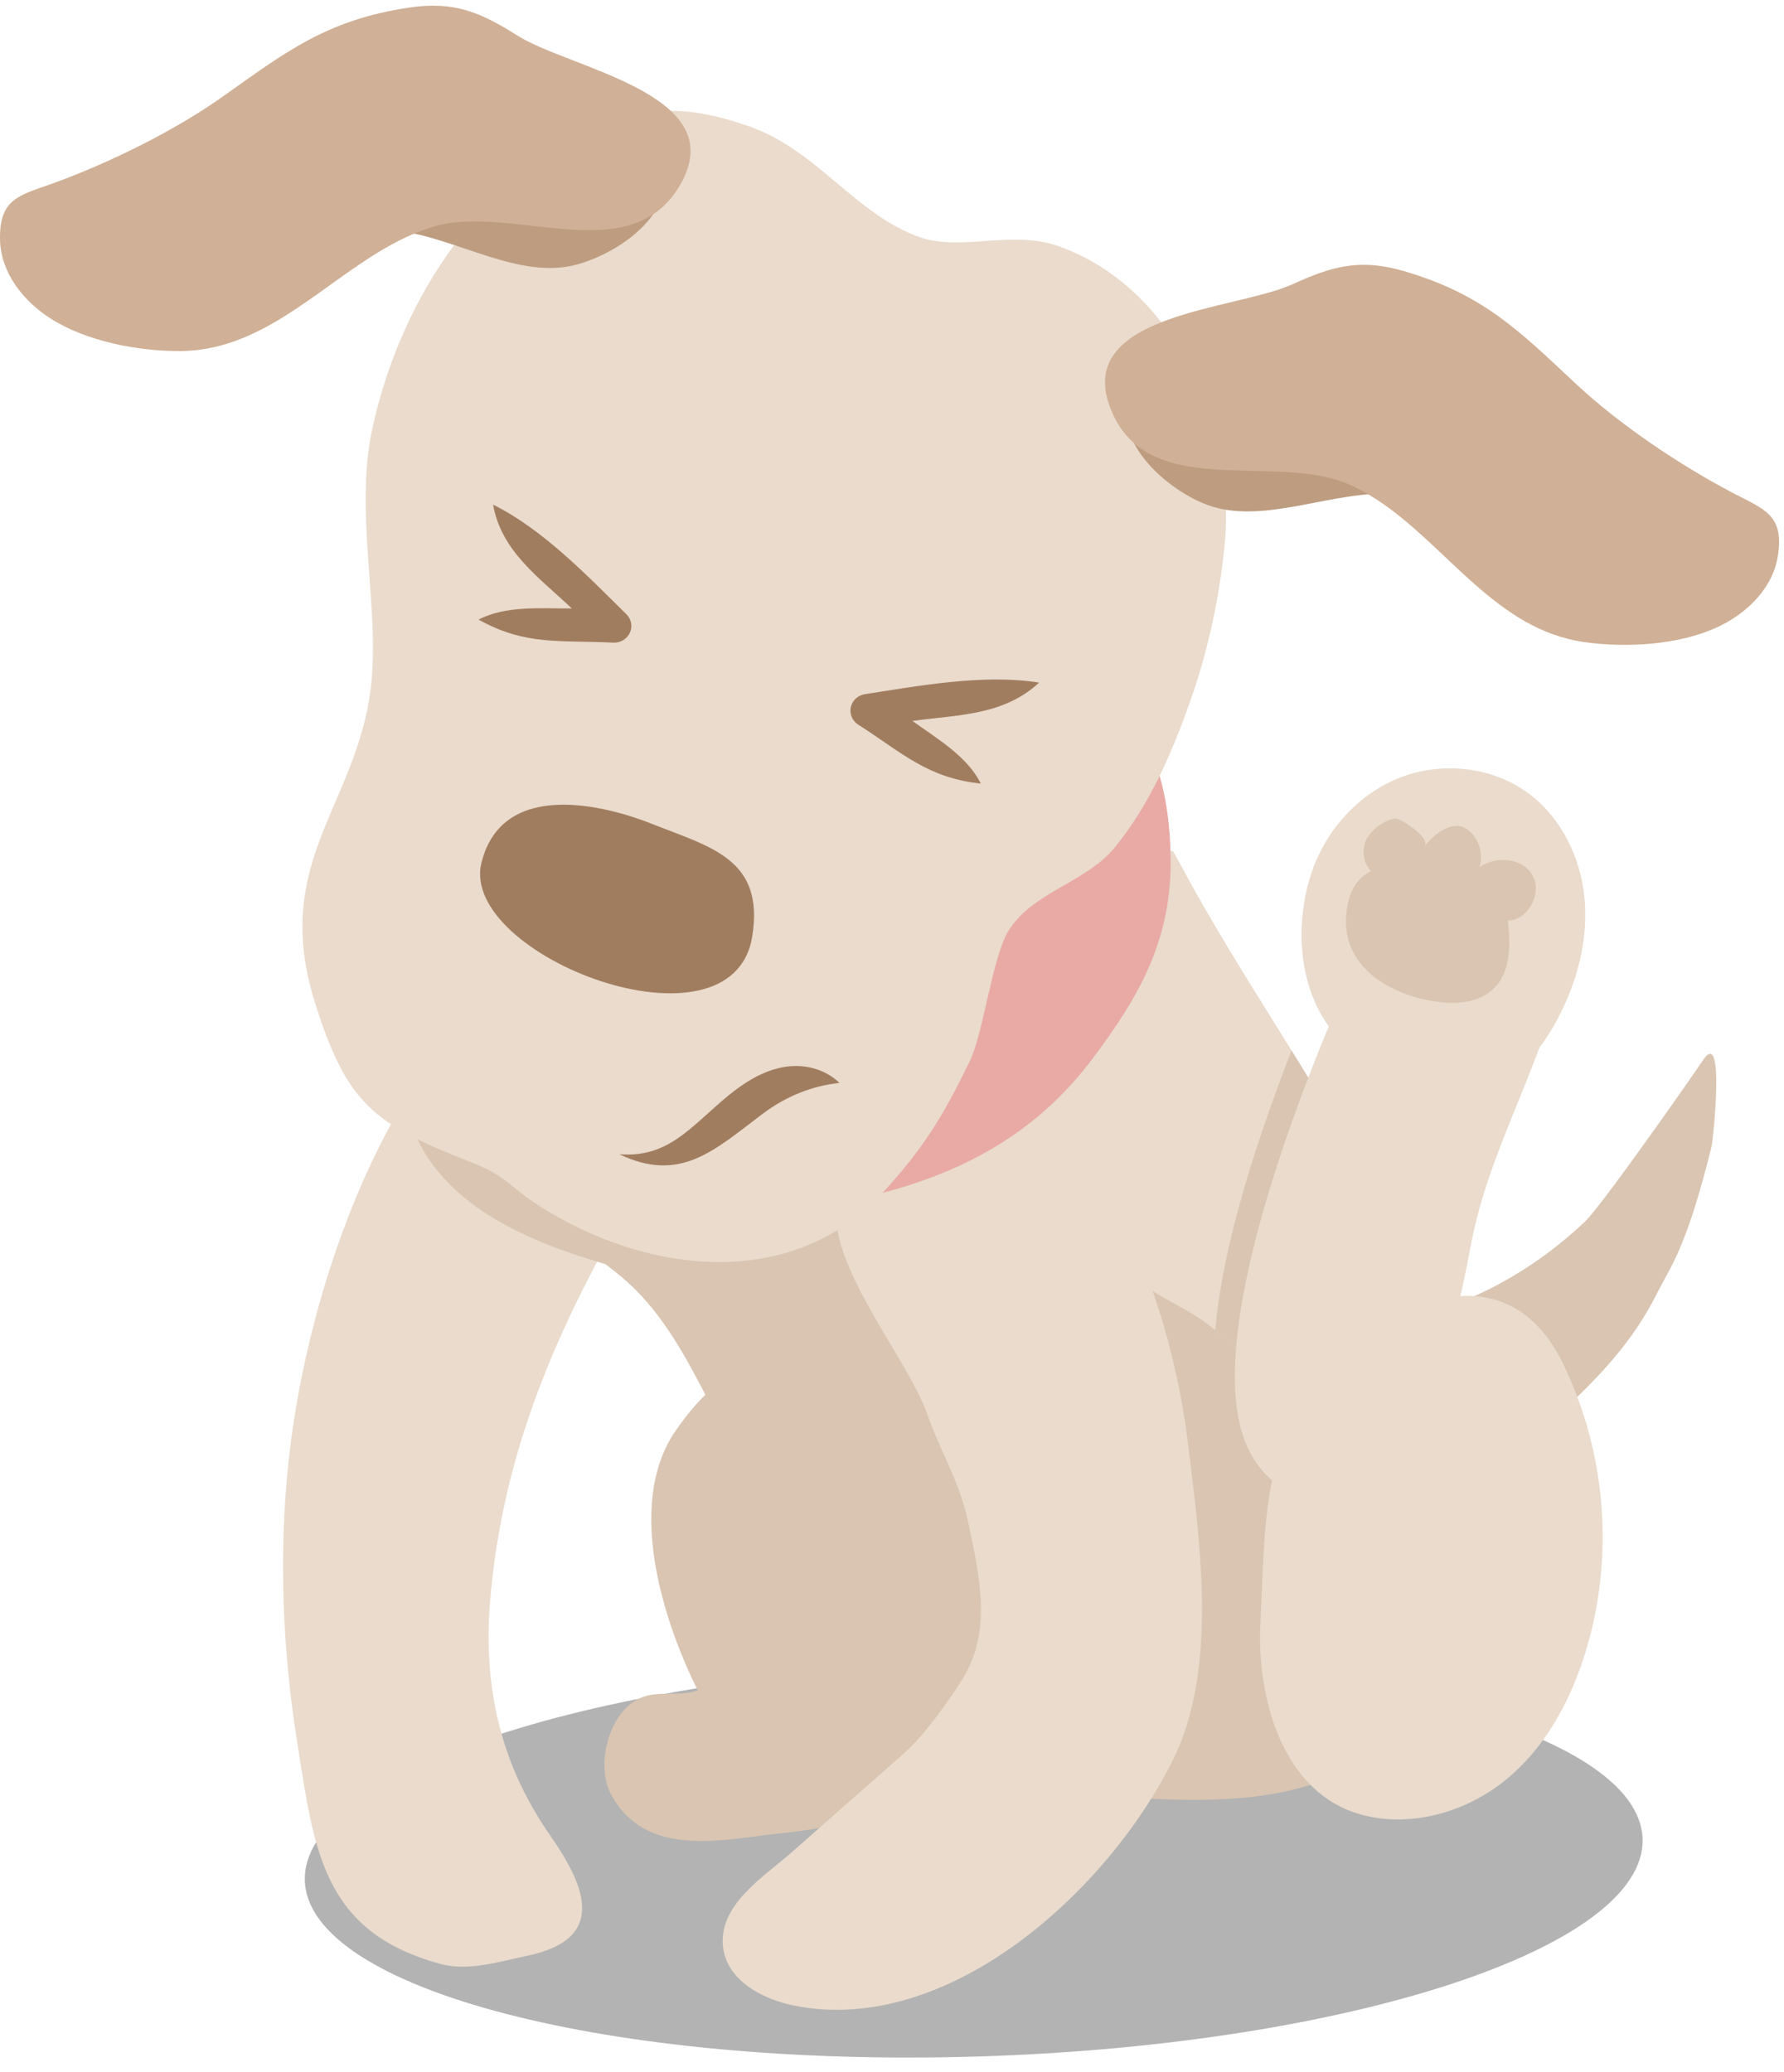 <svg width="130" height="151" viewBox="0 0 174 201" fill="none" xmlns="http://www.w3.org/2000/svg">
<path d="M151.954 137.485C150.685 138.655 149.447 139.815 148.388 141.223C147.161 142.852 146.006 144.147 144.275 145.291C138.263 149.261 125.963 154.8 122.81 144.572C122.782 144.48 122.755 144.388 122.728 144.296C120.699 137.254 127.178 133.051 132.71 130.46C136.029 128.904 139.49 127.672 142.881 126.278C147.198 124.501 151.202 121.811 154.577 118.623C156.235 117.057 165.149 104.295 166.122 102.834C168.285 99.585 167.069 110.737 166.935 111.287C164.436 121.403 162.876 123.065 161.678 125.486C159.278 130.332 155.944 133.808 151.954 137.485Z" fill="#D9C5B2"/>
<path opacity="0.3" d="M160.205 178.808C160.558 189.406 131.639 198.912 95.609 200.045C59.575 201.178 30.085 193.508 29.732 182.91C29.379 172.307 58.298 162.799 94.332 161.666C130.362 160.533 159.852 168.205 160.205 178.808Z" fill="black"/>
<path d="M75.468 178.36C80.987 177.765 87.527 176.867 92.26 171.721C96.826 166.755 98.754 156.571 96.011 149.817C90.106 135.291 76.57 123.403 65.869 139.049C60.871 146.354 64.936 158.111 68.057 164.34C65.682 165.185 63.229 163.808 60.998 166.119C59.049 168.138 58.267 172.068 59.635 174.564C63.023 180.731 70.501 178.894 75.468 178.36Z" fill="#D9C5B2"/>
<path d="M116.936 88.614C116.479 87.811 116.028 87.006 115.585 86.196C113.746 82.834 112.014 79.36 109.416 76.511C106.53 73.346 103.272 71.708 99.097 72.043C98.174 72.117 87.383 75.574 87.272 75.189C87.27 75.186 87.26 75.151 87.26 75.151C87.129 75.193 87.001 75.24 86.868 75.28C86.734 75.313 86.597 75.339 86.466 75.369L86.477 75.407C78.773 77.841 71.183 81.529 63.742 84.511C56.135 87.559 54.553 95.429 54.385 102.638C54.33 104.991 54.772 107.53 54.358 109.85C54.09 111.346 53.09 112.692 53.008 114.213C52.758 118.967 58.153 121.753 61.208 124.516C64.797 127.764 67.064 132.126 69.254 136.391C72.662 143.023 76.07 149.654 79.478 156.286C81.237 159.709 83.019 163.166 85.546 166.1C90.21 171.518 100.149 173.979 107.111 174.557C122.597 175.842 137.282 175.669 141.214 157.526C143.933 144.98 139.938 130.527 134.585 119.102C129.613 108.484 122.753 98.821 116.936 88.614Z" fill="#D9C5B2"/>
<path d="M117.492 88.018C117.027 87.209 116.569 86.396 116.119 85.579C115.547 84.542 114.983 83.496 114.404 82.459C111.761 82.3 109.108 82.629 106.599 83.555C103.681 84.633 101.103 86.412 98.647 88.276C95.896 90.363 93.2 92.638 91.434 95.554C88.786 99.928 88.563 105.596 90.917 110.124C92.422 113.018 94.918 115.462 97.992 116.943C100.413 118.109 103.115 118.555 105.543 119.696C107.934 120.818 109.231 122.567 111.039 124.283C112.815 125.969 115.513 126.927 117.512 128.413C119.696 130.037 121.696 131.895 123.457 133.949C125.385 136.199 127.022 138.667 128.668 141.12C132.249 146.457 135.895 151.753 139.606 157.006C139.844 157.342 140.114 157.702 140.518 157.811C144.424 158.87 142.52 141.268 142.188 139.374C140.938 132.249 138.526 125.321 135.429 118.761C130.374 108.055 123.403 98.311 117.492 88.018Z" fill="#EADBCC"/>
<path d="M135.429 118.761C132.683 112.946 129.37 107.416 125.971 101.927C123.027 109.469 119.267 120.43 118.53 129.212C120.318 130.64 121.977 132.22 123.458 133.948C125.386 136.198 127.023 138.666 128.669 141.119C129.129 141.805 129.6 142.485 130.063 143.17C130.749 142.837 131.399 142.43 131.979 141.955C133.813 140.453 135.091 138.421 136.177 136.35C137.537 133.754 138.536 131.095 139.335 128.381C138.221 125.103 136.906 121.889 135.429 118.761Z" fill="#D9C5B2"/>
<path d="M62.642 107.875C63.479 112.577 61.305 116.828 58.804 121.46C52.904 132.388 48.856 143.142 47.816 155.451C47.089 164.055 48.825 171.545 53.67 178.5C57.079 183.392 59.292 188.581 51.438 190.224C48.644 190.808 45.652 191.767 42.906 191.012C31.412 187.85 30.656 179.911 28.987 169.394C27.544 160.302 27.168 151.015 28.162 141.846C29.956 125.306 37.658 102.119 52.578 92.469C55.073 96.667 59.143 99.825 61.366 104.17C62.018 105.443 62.428 106.674 62.642 107.875Z" fill="#EADBCC"/>
<path d="M47.252 117.718C51.003 120.189 55.31 121.676 59.623 122.932C64.733 124.42 70.009 125.629 75.326 125.38C80.642 125.132 86.056 123.28 89.718 119.418C91.724 117.302 93.172 114.523 93.155 111.607C93.134 108.05 90.919 104.773 88.029 102.699C85.14 100.625 81.641 99.587 78.165 98.834C68.748 96.794 58.936 96.596 49.445 98.256C36.375 100.542 37.609 111.366 47.252 117.718Z" fill="#D9C5B2"/>
<path d="M81.735 115.906C80.009 122.127 88.381 131.586 90.459 137.442C91.896 141.491 93.576 143.881 94.454 148.052C95.561 153.314 96.735 158.442 93.963 163.088C92.787 165.058 90.059 168.81 88.324 170.34C84.617 173.608 80.908 176.875 77.202 180.145C74.482 182.544 70.025 185.261 70.524 189.408C70.912 192.632 74.364 194.471 77.462 195.091C92.505 198.103 108.102 183.884 114.434 171.053C118.817 162.171 117.03 149.824 115.868 140.243C114.25 126.904 108.336 111.305 97.683 102.852C94.814 106.801 90.486 109.569 87.872 113.69C87.107 114.897 82.062 114.729 81.735 115.906Z" fill="#EADBCC"/>
<path d="M40.21 88.245C38.933 93.019 39.665 100.848 41.919 104.839C44.069 108.639 47.701 111.623 50.951 113.624C58.135 118.053 66.607 119.02 74.532 117.953C86.158 116.393 98.154 113.914 106.558 102.718C110.751 97.133 114.192 91.562 114.178 83.541C114.138 62.494 98.348 60.896 84.975 60.517C72.393 60.16 53.316 61.908 45.505 76.953C43.825 80.187 41.2 84.541 40.21 88.245Z" fill="#E9AAA6"/>
<path d="M152.461 132.485C156.734 141.312 157.487 151.63 154.537 160.933C153.044 165.639 150.538 170.197 146.542 173.32C142.547 176.442 136.891 177.906 132.03 176.226C124.994 173.794 122.58 164.945 122.928 157.838C123.419 147.814 123.082 140.413 129.086 133.58C135.813 125.923 147.101 121.414 152.461 132.485Z" fill="#EADBCC"/>
<path d="M132.66 85.422C133.462 84.223 134.526 83.139 135.946 82.209C137.125 81.437 138.45 80.846 139.857 80.629C140.902 80.468 141.977 80.516 143.016 80.715C150.031 82.061 153.546 90.271 151.826 96.508C149.529 104.839 145.077 112.264 143.45 120.938C142.341 126.848 141.054 132.526 138.218 137.936C137.132 140.007 135.854 142.04 134.02 143.541C132.186 145.043 129.708 145.956 127.346 145.502C124.582 144.971 122.47 142.669 121.461 140.129C117.495 130.141 126.12 107.88 129.957 98.702C132.818 91.859 128.55 91.567 132.66 85.422Z" fill="#EADBCC"/>
<path d="M153.544 95.042C153.191 96.11 152.76 97.153 152.265 98.16C150.591 101.565 148.046 104.715 144.56 106.199C138.748 108.674 134.559 104.84 130.774 100.959C126.812 96.897 126.206 90.605 127.682 85.339C128.909 80.962 132.114 77.125 136.309 75.395C140.504 73.665 145.611 74.186 149.219 76.941C152.294 79.289 154.127 83.061 154.525 86.915C154.808 89.653 154.411 92.422 153.544 95.042Z" fill="#EADBCC"/>
<path d="M133.406 84.014C132.992 83.344 132.875 82.466 133.125 81.691C133.498 80.537 134.96 79.445 136.081 79.29C136.517 79.228 139.577 81.157 138.931 81.999C139.848 80.805 141.626 79.501 142.881 80.209C144.141 80.919 144.731 82.594 144.312 84.043C145.921 82.861 148.867 83.108 149.634 85.207C150.271 86.951 148.862 89.234 147.072 89.246C147.33 91.477 147.368 94.028 145.876 95.684C144.565 97.139 142.468 97.415 140.603 97.216C135.587 96.683 130.002 93.504 131.529 87.308C131.833 86.076 132.611 84.907 133.735 84.436C133.61 84.308 133.5 84.168 133.406 84.014Z" fill="#D9C5B2"/>
<path d="M52.42 116.964C49.595 115.132 49.421 114.165 45.958 112.823C36.364 109.106 33.77 107.029 30.685 97.134C26.458 83.588 34.755 78.011 36.159 66.608C37.104 58.925 34.542 49.518 36.3 41.328C38.868 29.366 46.157 17.607 57.441 12.313C63.203 9.612 67.175 9.764 72.927 11.721C79.694 14.025 83.331 20.325 89.719 22.587C93.699 23.996 98.687 21.853 103.216 23.449C114.497 27.43 120.545 40.842 119.453 52.463C118.967 57.642 117.801 63.045 116.024 68.024C114.205 73.118 112.114 77.926 108.783 82.049C105.926 85.583 100.726 86.402 98.335 90.283C96.809 92.76 95.901 100.273 94.571 102.998C92.005 108.262 90.157 111.34 86.187 115.693C77.168 125.579 62.75 123.673 52.42 116.964Z" fill="#EADBCC"/>
<path d="M73.371 90.781C71.435 102.943 44.702 92.67 46.959 83.602C48.995 75.423 59.02 77.99 63.605 79.818C69.312 82.094 74.577 83.215 73.371 90.781Z" fill="#A17D60"/>
<path d="M143.524 37.758C135.728 28.425 119.459 27.448 111.135 36.951C107.515 41.086 112.646 46.5 117.256 48.5C122.641 50.831 129.247 47.512 135.233 47.597C138.081 47.636 142.015 48.741 144.394 46.486C147.315 43.72 145.502 40.125 143.524 37.758Z" fill="#BD9C80"/>
<path d="M151.497 61.332C143.666 58.53 139.019 49.971 131.557 46.696C124.219 43.475 111.66 48.572 108.222 39.052C104.956 30.011 120.576 29.672 126.034 27.187C129.853 25.449 132.579 24.626 136.912 25.888C144.734 28.165 148.265 31.813 153.753 36.933C157.967 40.866 163.761 44.767 168.952 47.5C172.02 49.115 174.056 49.628 173.396 53.708C172.883 56.886 170.323 59.318 167.499 60.626C163.731 62.372 158.618 62.662 154.515 62.079C153.455 61.929 152.452 61.673 151.497 61.332Z" fill="#D0B096"/>
<path d="M31.747 11.063C40.724 2.859 56.977 4.074 63.952 14.606C66.985 19.189 61.174 23.866 56.337 25.23C50.688 26.819 44.587 22.644 38.644 21.924C35.816 21.581 31.77 22.149 29.714 19.595C27.192 16.463 29.469 13.144 31.747 11.063Z" fill="#BD9C80"/>
<path d="M20.685 33.354C28.821 31.627 34.574 23.769 42.407 21.524C50.111 19.317 61.873 26.052 66.556 17.079C71.004 8.558 55.571 6.127 50.496 2.933C46.945 0.698 44.353 -0.483 39.889 0.187C31.833 1.394 27.845 4.536 21.719 8.874C17.016 12.206 10.751 15.295 5.241 17.307C1.984 18.495 -0.102 18.732 0.004 22.862C0.087 26.08 2.297 28.834 4.92 30.508C8.42 32.744 13.448 33.716 17.592 33.689C18.665 33.684 19.693 33.563 20.685 33.354Z" fill="#D0B096"/>
<path d="M74.399 108.085C69.669 111.651 66.361 114.888 60.408 112.041C65.217 112.409 67.345 109.366 70.998 106.349C72.604 105.022 74.391 103.925 76.325 103.557C78.259 103.189 80.36 103.623 81.881 105.083C79.232 105.356 76.641 106.395 74.399 108.085Z" fill="#A17D60"/>
<path d="M60.061 62.129C59.982 62.136 59.902 62.139 59.821 62.135C54.613 61.879 51.235 62.441 46.675 59.886C49.333 58.494 52.838 58.812 55.769 58.801C52.542 55.732 48.921 53.259 48.089 48.671C52.962 51.081 57.362 55.686 61.101 59.371C61.583 59.847 61.714 60.562 61.431 61.173C61.182 61.713 60.654 62.074 60.061 62.129Z" fill="#A17D60"/>
<path d="M83.507 69.984C83.566 70.035 83.629 70.083 83.697 70.127C88.05 72.919 90.429 75.317 95.66 75.884C94.366 73.232 91.348 71.471 88.992 69.774C93.462 69.158 97.886 69.251 101.35 66.033C95.955 65.169 89.605 66.347 84.348 67.164C83.67 67.269 83.128 67.77 82.984 68.426C82.857 69.003 83.062 69.598 83.507 69.984Z" fill="#A17D60"/>
</svg>
